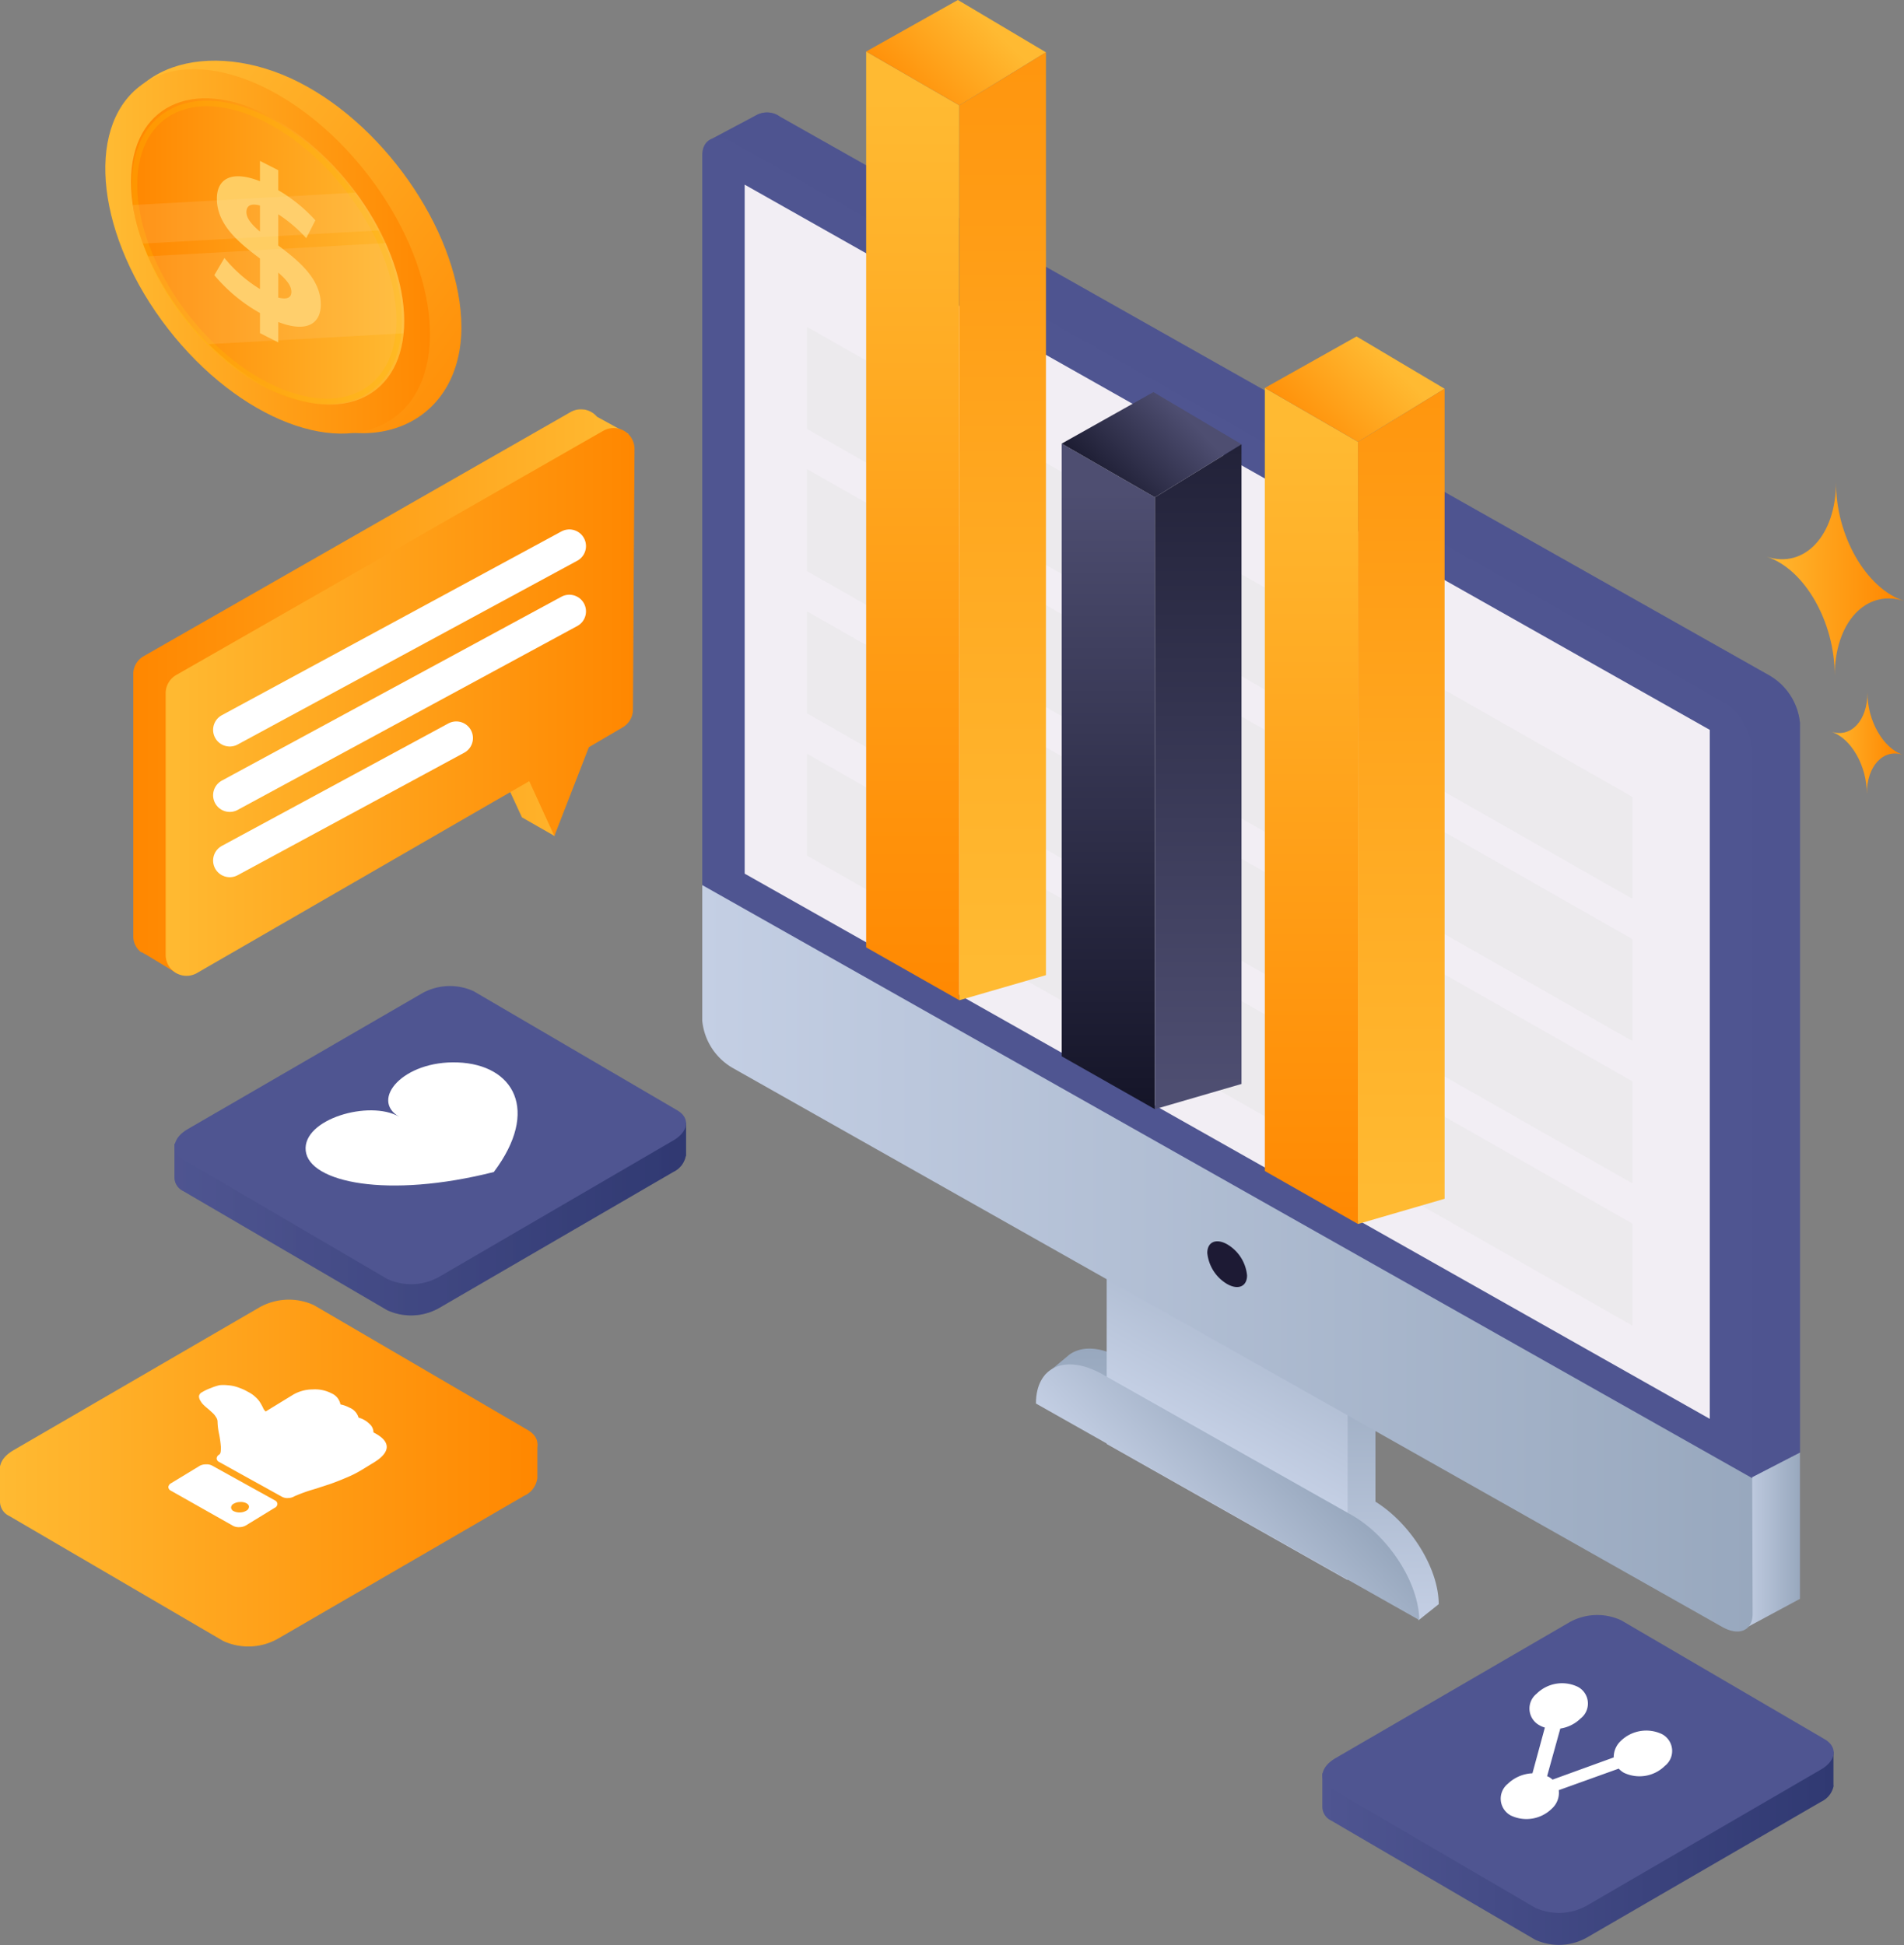 <svg xmlns="http://www.w3.org/2000/svg" xmlns:xlink="http://www.w3.org/1999/xlink" viewBox="0 0 171.46 175.18"><rect x="0" y="0" width="171.46" height="175.18" fill="#808080" stroke="none"/><defs><style>.cls-1,.cls-15,.cls-8{fill:none;}.cls-2{isolation:isolate;}.cls-3{fill:url(#Degradado_sin_nombre_2);}.cls-4{fill:url(#Degradado_sin_nombre_2-2);}.cls-5{fill:url(#Degradado_sin_nombre_2-3);}.cls-6{fill:url(#Degradado_sin_nombre_2-4);}.cls-7{fill:url(#Degradado_sin_nombre_27);}.cls-8{stroke:#ffb700;stroke-miterlimit:10;stroke-width:0.5px;}.cls-17,.cls-21,.cls-24,.cls-8{opacity:0.3;}.cls-17,.cls-21,.cls-24,.cls-30,.cls-34,.cls-8{mix-blend-mode:multiply;}.cls-9{fill:#ffcd62;}.cls-10{opacity:0.7;}.cls-11{clip-path:url(#clip-path);}.cls-12{fill:#ffdfaa;opacity:0.2;}.cls-13{fill:url(#Degradado_sin_nombre_27-2);}.cls-14{fill:url(#Degradado_sin_nombre_2-5);}.cls-15{stroke:#fff;stroke-linecap:round;stroke-linejoin:round;stroke-width:3px;}.cls-16,.cls-17{fill:url(#Degradado_sin_nombre_32);}.cls-18,.cls-30{fill:#4f5591;}.cls-19{fill:#fff;}.cls-20,.cls-21{fill:url(#Degradado_sin_nombre_2-6);}.cls-22{fill:url(#Degradado_sin_nombre_2-8);}.cls-23,.cls-24{fill:url(#Degradado_sin_nombre_32-3);}.cls-25{fill:url(#Degradado_sin_nombre_18);}.cls-26{fill:url(#Degradado_sin_nombre_18-2);}.cls-27{fill:url(#Degradado_sin_nombre_18-3);}.cls-28{fill:url(#Degradado_sin_nombre_18-4);}.cls-29{fill:url(#Degradado_sin_nombre_18-5);}.cls-30,.cls-34{opacity:0.5;}.cls-31{fill:url(#Degradado_sin_nombre_18-6);}.cls-32{fill:#1d1a34;}.cls-33{fill:#f2eef4;}.cls-34{fill:#e6e6e6;}.cls-35{fill:url(#Degradado_sin_nombre_2-9);}.cls-36{fill:url(#Degradado_sin_nombre_2-10);}.cls-37{fill:url(#Degradado_sin_nombre_2-11);}.cls-38{fill:url(#Degradado_sin_nombre_2-12);}.cls-39{fill:url(#Degradado_sin_nombre_2-13);}.cls-40{fill:url(#Degradado_sin_nombre_2-14);}.cls-41{fill:url(#Degradado_sin_nombre_22);}.cls-42{fill:url(#Degradado_sin_nombre_22-2);}.cls-43{fill:url(#Degradado_sin_nombre_22-3);}</style><linearGradient id="Degradado_sin_nombre_2" x1="102.56" y1="215.55" x2="117.28" y2="215.55" gradientTransform="matrix(0.84, 0.27, -0.01, 1.19, 74.58, -233.51)" gradientUnits="userSpaceOnUse"><stop offset="0" stop-color="#ffba32"/><stop offset="1" stop-color="#ff8700"/></linearGradient><linearGradient id="Degradado_sin_nombre_2-2" x1="109.59" y1="227.22" x2="117.28" y2="227.22" xlink:href="#Degradado_sin_nombre_2"/><linearGradient id="Degradado_sin_nombre_2-3" x1="11.04" y1="10.67" x2="48.67" y2="38.92" gradientTransform="matrix(1, 0, 0, 1, 0, 0)" xlink:href="#Degradado_sin_nombre_2"/><linearGradient id="Degradado_sin_nombre_2-4" x1="9.48" y1="133.45" x2="38.72" y2="133.45" gradientTransform="matrix(0.48, 1.02, -0.61, 0.79, 94.49, -107.21)" xlink:href="#Degradado_sin_nombre_2"/><linearGradient id="Degradado_sin_nombre_27" x1="11.8" y1="133.45" x2="36.4" y2="133.45" gradientTransform="matrix(1, 0.51, 0, 1, 0, -123.08)" gradientUnits="userSpaceOnUse"><stop offset="0" stop-color="#ff8700"/><stop offset="1" stop-color="#ffba32"/></linearGradient><clipPath id="clip-path"><path class="cls-1" d="M11.8,16.38c0-6.79,5.51-9.49,12.3-6S36.4,22.12,36.4,28.91s-5.51,9.49-12.3,6S11.8,23.17,11.8,16.38Z"/></clipPath><linearGradient id="Degradado_sin_nombre_27-2" x1="11.98" y1="62.28" x2="56.6" y2="62.28" gradientTransform="matrix(1, 0, 0, 1, 0, 0)" xlink:href="#Degradado_sin_nombre_27"/><linearGradient id="Degradado_sin_nombre_2-5" x1="14.92" y1="63.21" x2="57.16" y2="63.21" gradientTransform="matrix(1, 0, 0, 1, 0, 0)" xlink:href="#Degradado_sin_nombre_2"/><linearGradient id="Degradado_sin_nombre_32" x1="15.71" y1="104.49" x2="61.78" y2="104.49" gradientUnits="userSpaceOnUse"><stop offset="0" stop-color="#4f5591"/><stop offset="1" stop-color="#303972"/></linearGradient><linearGradient id="Degradado_sin_nombre_2-6" x1="0" y1="133.53" x2="48.4" y2="133.53" gradientTransform="matrix(1, 0, 0, 1, 0, 0)" xlink:href="#Degradado_sin_nombre_2"/><linearGradient id="Degradado_sin_nombre_2-8" x1="0" y1="131.14" x2="48.4" y2="131.14" gradientTransform="matrix(1, 0, 0, 1, 0, 0)" xlink:href="#Degradado_sin_nombre_2"/><linearGradient id="Degradado_sin_nombre_32-3" x1="119.05" y1="161.14" x2="165.12" y2="161.14" xlink:href="#Degradado_sin_nombre_32"/><linearGradient id="Degradado_sin_nombre_18" x1="120.95" y1="135.65" x2="120.95" y2="125.42" gradientUnits="userSpaceOnUse"><stop offset="0" stop-color="#c4cfe4"/><stop offset="1" stop-color="#98a8be"/></linearGradient><linearGradient id="Degradado_sin_nombre_18-2" x1="111.81" y1="145.91" x2="111.81" y2="121.48" xlink:href="#Degradado_sin_nombre_18"/><linearGradient id="Degradado_sin_nombre_18-3" x1="156.89" y1="138.66" x2="162.09" y2="138.66" xlink:href="#Degradado_sin_nombre_18"/><linearGradient id="Degradado_sin_nombre_18-4" x1="110.51" y1="-41.88" x2="110.51" y2="-65.31" gradientTransform="matrix(1, 0.56, 0, 1, 0, 110.17)" xlink:href="#Degradado_sin_nombre_18"/><linearGradient id="Degradado_sin_nombre_18-5" x1="110.51" y1="-169.74" x2="110.51" y2="-189.55" gradientTransform="matrix(1, 1.03, 0, 1, 0, 200.37)" xlink:href="#Degradado_sin_nombre_18"/><linearGradient id="Degradado_sin_nombre_18-6" x1="63.24" y1="-200.53" x2="157.79" y2="-200.53" gradientTransform="matrix(1, 1.03, 0, 1, 0, 200.37)" xlink:href="#Degradado_sin_nombre_18"/><linearGradient id="Degradado_sin_nombre_2-9" x1="82.2" y1="8.84" x2="82.2" y2="92.52" gradientTransform="matrix(1, 0, 0, 1, 0, 0)" xlink:href="#Degradado_sin_nombre_2"/><linearGradient id="Degradado_sin_nombre_2-10" x1="88.87" y1="1.9" x2="80.43" y2="10.34" gradientTransform="matrix(1, 0, 0, 1, 0, 0)" xlink:href="#Degradado_sin_nombre_2"/><linearGradient id="Degradado_sin_nombre_2-11" x1="90.29" y1="87.14" x2="90.29" y2="-28.43" gradientTransform="matrix(1, 0, 0, 1, 0, 0)" xlink:href="#Degradado_sin_nombre_2"/><linearGradient id="Degradado_sin_nombre_2-12" x1="118.09" y1="38.64" x2="118.09" y2="112.37" gradientTransform="matrix(1, 0, 0, 1, 0, 0)" xlink:href="#Degradado_sin_nombre_2"/><linearGradient id="Degradado_sin_nombre_2-13" x1="124.76" y1="32.21" x2="116.32" y2="40.65" gradientTransform="matrix(1, 0, 0, 1, 0, 0)" xlink:href="#Degradado_sin_nombre_2"/><linearGradient id="Degradado_sin_nombre_2-14" x1="126.19" y1="107.63" x2="126.19" y2="5.81" gradientTransform="matrix(1, 0, 0, 1, 0, 0)" xlink:href="#Degradado_sin_nombre_2"/><linearGradient id="Degradado_sin_nombre_22" x1="99.8" y1="44.35" x2="99.8" y2="104.29" gradientUnits="userSpaceOnUse"><stop offset="0" stop-color="#4e4e71"/><stop offset="1" stop-color="#101022"/></linearGradient><linearGradient id="Degradado_sin_nombre_22-2" x1="106.48" y1="37.21" x2="98.04" y2="45.65" xlink:href="#Degradado_sin_nombre_22"/><linearGradient id="Degradado_sin_nombre_22-3" x1="107.9" y1="97.83" x2="107.9" y2="16.77" xlink:href="#Degradado_sin_nombre_22"/></defs><title>slider3</title><g class="cls-2"><g id="Capa_2" data-name="Capa 2"><g id="Capa_1-2" data-name="Capa 1"><path class="cls-3" d="M165.34,43.4c0,4.82-2.83,7.84-6.24,6.74,3.41,1.1,6.15,5.9,6.12,10.73,0-4.83,2.83-7.85,6.24-6.75C168.05,53,165.3,48.22,165.34,43.4Z"/><path class="cls-4" d="M168.17,62.37c0,2.53-1.48,4.1-3.26,3.53,1.78.57,3.22,3.08,3.2,5.6,0-2.52,1.48-4.1,3.26-3.52C169.59,67.4,168.15,64.9,168.17,62.37Z"/><path class="cls-5" d="M10.19,13.88c0-8.07,8.67-10.58,16.74-6.47s14.62,14,14.62,22.07-7.14,12-15.21,7.88S10.19,22,10.19,13.88Z"/><ellipse class="cls-6" cx="24.1" cy="22.64" rx="11.36" ry="18.81" transform="translate(-8.82 19.55) rotate(-37.85)"/><path class="cls-7" d="M11.8,16.38c0-6.79,5.51-9.49,12.3-6S36.4,22.12,36.4,28.91s-5.51,9.49-12.3,6S11.8,23.17,11.8,16.38Z"/><ellipse class="cls-8" cx="24.1" cy="22.64" rx="9.29" ry="15.39" transform="matrix(0.79, -0.61, 0.61, 0.79, -8.82, 19.55)"/><path class="cls-9" d="M25.06,29v1.84L23.41,30V28.19a14.83,14.83,0,0,1-4.11-3.41l.91-1.55a12.72,12.72,0,0,0,3.2,2.8V23.28c-1.83-1.38-3.88-3-3.88-5.39,0-1.75,1.27-2.6,3.88-1.57V14.49l1.65.84v1.8a14,14,0,0,1,3.34,2.71l-.82,1.61a12.9,12.9,0,0,0-2.52-2.15v2.81c1.82,1.36,3.83,3,3.83,5.31C28.89,29.14,27.64,30,25.06,29Zm-1.65-8.13V18.51c-.88-.24-1.22.06-1.22.6S22.68,20.25,23.41,20.85Zm2.83,5.42c0-.58-.48-1.13-1.18-1.74V26.8C25.88,27,26.24,26.8,26.24,26.27Z"/><g class="cls-10"><g class="cls-11"><polygon class="cls-12" points="13.69 31.28 10.17 23.26 37.61 21.73 41.13 29.75 13.69 31.28"/><polygon class="cls-12" points="10.84 22.05 8.47 18.66 35.91 17.13 38.28 20.52 10.84 22.05"/></g></g><path class="cls-13" d="M56.6,39.09l-2.84-1.56a1.91,1.91,0,0,0-1.17-.65l-.06,0v0a1.84,1.84,0,0,0-1.13.22l-38.47,22A1.86,1.86,0,0,0,12,60.78V84.31a1.83,1.83,0,0,0,.71,1.45h0l.08,0a2.33,2.33,0,0,0,.34.2L16,87.7,16.4,85,44.72,68.67,47,73.61l2.94,1.68V70.55l-1.42-.87,1.59-4.11,3-1.76a1.88,1.88,0,0,0,.94-1.62L54.21,41Z"/><path class="cls-14" d="M54.34,38.79l-38.47,22a1.89,1.89,0,0,0-.95,1.64V86a1.88,1.88,0,0,0,2.82,1.63L47.66,70.35l2.26,4.94,3.11-8,3-1.76A1.87,1.87,0,0,0,57,63.87l.14-23.44A1.88,1.88,0,0,0,54.34,38.79Z"/><line class="cls-15" x1="20.69" y1="65.73" x2="51.27" y2="49.18"/><line class="cls-15" x1="20.69" y1="71.62" x2="51.27" y2="55.06"/><line class="cls-15" x1="20.69" y1="77.5" x2="41.09" y2="66.47"/><path class="cls-16" d="M61.78,104.15v-3.06l-1,.44L42.63,90.93a5.13,5.13,0,0,0-4.66.18L17.42,103H15.71v3h0a1.37,1.37,0,0,0,.8,1.27l18.35,10.72a5.13,5.13,0,0,0,4.66-.18l21.12-12.27a2,2,0,0,0,1.12-1.46Z"/><path class="cls-17" d="M61.78,104.15v-3.06l-1,.44L42.63,90.93a5.13,5.13,0,0,0-4.66.18L17.42,103H15.71v3h0a1.37,1.37,0,0,0,.8,1.27l18.35,10.72a5.13,5.13,0,0,0,4.66-.18l21.12-12.27a2,2,0,0,0,1.12-1.46Z"/><path class="cls-18" d="M60.65,102.7,39.53,115a5.13,5.13,0,0,1-4.66.18L16.52,104.44c-1.19-.7-1-1.92.33-2.72L38,89.46a5.13,5.13,0,0,1,4.66-.19L61,100C62.17,100.69,62,101.9,60.65,102.7Z"/><path class="cls-19" d="M41.21,95.68c-4.9-.18-7.91,3.35-5.27,4.89-2.64-1.54-8.71.2-8.41,3.06s7.36,4.34,16.94,1.92C48.64,100,46.28,95.87,41.21,95.68Z"/><path class="cls-20" d="M48.39,133.17V130l-1,.46L28.27,119.28a5.4,5.4,0,0,0-4.89.19L1.8,132H0v3.19H0a1.44,1.44,0,0,0,.84,1.34l19.27,11.26a5.42,5.42,0,0,0,4.9-.2L47.2,134.71a2,2,0,0,0,1.18-1.54Z"/><path class="cls-21" d="M48.39,133.17V130l-1,.46L28.27,119.28a5.4,5.4,0,0,0-4.89.19L1.8,132H0v3.19H0a1.44,1.44,0,0,0,.84,1.34l19.27,11.26a5.42,5.42,0,0,0,4.9-.2L47.2,134.71a2,2,0,0,0,1.18-1.54Z"/><path class="cls-22" d="M47.2,131.65,25,144.54a5.39,5.39,0,0,1-4.9.19L.85,133.47c-1.26-.73-1.1-2,.34-2.85l22.19-12.89a5.4,5.4,0,0,1,4.89-.19L47.55,128.8C48.8,129.54,48.65,130.81,47.2,131.65Z"/><path class="cls-19" d="M33.63,129a1,1,0,0,0-.34-.75,2.21,2.21,0,0,0-1-.58,1.38,1.38,0,0,0-.82-.9,3,3,0,0,0-.81-.29,1.37,1.37,0,0,0-.81-1,3.23,3.23,0,0,0-1.71-.35,3.51,3.51,0,0,0-1.72.46l-2.5,1.53-.14-.16a.91.91,0,0,1-.09-.17.88.88,0,0,0-.07-.14,4.56,4.56,0,0,0-.25-.43,2.32,2.32,0,0,0-.36-.4,2.54,2.54,0,0,0-.58-.42l-.35-.19a4.62,4.62,0,0,0-.44-.19,4.35,4.35,0,0,0-.55-.18,3.81,3.81,0,0,0-.61-.09,3.43,3.43,0,0,0-.72,0A4.74,4.74,0,0,0,19,125a4.57,4.57,0,0,0-.84.4.46.46,0,0,0-.24.34.76.76,0,0,0,.14.43,1.55,1.55,0,0,0,.28.36c.1.1.24.22.42.37s.33.3.41.37a1.44,1.44,0,0,1,.27.34.71.71,0,0,1,.15.4,5.82,5.82,0,0,0,.14,1.14,9.61,9.61,0,0,1,.16,1.15c0,.38,0,.62-.17.71a.42.42,0,0,0-.21.34.37.37,0,0,0,.22.31l5.65,3.13a1,1,0,0,0,.57.12,1.15,1.15,0,0,0,.57-.16,14.11,14.11,0,0,1,1.82-.65l1.44-.47c.34-.12.79-.29,1.35-.53a9.64,9.64,0,0,0,1.44-.72l1.16-.71c.79-.49,1.15-1,1.09-1.46S34.34,129.36,33.63,129Z"/><path class="cls-19" d="M24.77,135.13,19.12,132a1,1,0,0,0-.56-.12A1.16,1.16,0,0,0,18,132l-2.6,1.58a.46.46,0,0,0-.24.34.39.39,0,0,0,.23.33L21,137.42a1.1,1.1,0,0,0,.57.11,1.15,1.15,0,0,0,.57-.15l2.6-1.59a.4.4,0,0,0,.24-.34A.36.36,0,0,0,24.77,135.13Zm-2.59.92a1.19,1.19,0,0,1-.58.16,1.22,1.22,0,0,1-.56-.12.38.38,0,0,1-.23-.33.41.41,0,0,1,.24-.34,1.15,1.15,0,0,1,.57-.15,1.1,1.1,0,0,1,.57.11c.16.09.24.2.23.33A.41.41,0,0,1,22.18,136.05Z"/><path class="cls-23" d="M165.11,160.8v-3.06l-1,.44L146,147.57a5.16,5.16,0,0,0-4.66.19l-20.55,11.93h-1.71v3h0a1.38,1.38,0,0,0,.8,1.27l18.35,10.72a5.13,5.13,0,0,0,4.66-.18L164,162.26a2,2,0,0,0,1.13-1.46Z"/><path class="cls-24" d="M165.11,160.8v-3.06l-1,.44L146,147.57a5.16,5.16,0,0,0-4.66.19l-20.55,11.93h-1.71v3h0a1.38,1.38,0,0,0,.8,1.27l18.35,10.72a5.13,5.13,0,0,0,4.66-.18L164,162.26a2,2,0,0,0,1.13-1.46Z"/><path class="cls-18" d="M164,159.35l-21.11,12.27a5.13,5.13,0,0,1-4.66.18l-18.35-10.72c-1.19-.7-1-1.91.33-2.71l21.12-12.27a5.13,5.13,0,0,1,4.66-.18l18.34,10.72C165.51,157.34,165.36,158.55,164,159.35Z"/><path class="cls-19" d="M149.66,156.17a3.29,3.29,0,0,0-3.71.62,2,2,0,0,0-.63,1.48l-5.51,2a2,2,0,0,0-.33-.24l-.16-.07,1.19-4.29a3.32,3.32,0,0,0,1.83-.91,1.7,1.7,0,0,0-.26-2.85,3.26,3.26,0,0,0-3.7.62,1.71,1.71,0,0,0,.26,2.85,2,2,0,0,0,.48.2L138,159.7a3.39,3.39,0,0,0-2.21.94,1.72,1.72,0,0,0,.26,2.86,3.26,3.26,0,0,0,3.7-.62,1.92,1.92,0,0,0,.62-1.66l5.4-1.94a1.91,1.91,0,0,0,.46.37,3.26,3.26,0,0,0,3.7-.62A1.71,1.71,0,0,0,149.66,156.17Z"/><polygon class="cls-25" points="123.85 125.86 123.85 138.03 118.05 136.04 119.05 125.23 123.85 125.86"/><path class="cls-26" d="M129.56,144.48c0-3.23-2.53-7.28-5.71-9.25v-9.37l-4.8-.63-.64,6.91-17.33-9.79c-2-1.11-3.71-1.15-4.81-.33h0l-.2.17h0l-2,1.66,1.09.06A5.17,5.17,0,0,0,95,125h0l32.06,18.11.68,2.81,1.78-1.42h0Z"/><polygon class="cls-27" points="162.09 130.82 162.09 143.99 157.42 146.5 156.88 132.48 162.09 130.82"/><polygon class="cls-28" points="121.36 112.98 99.66 100.72 99.66 130.04 121.36 142.3 121.36 112.98"/><path class="cls-29" d="M121.73,136.45,99.29,123.77c-3.34-1.88-6-.7-6,2.63v0l34.52,19.5h0C127.77,142.57,125.07,138.34,121.73,136.45Z"/><path class="cls-18" d="M159.37,60.85,70.26,10.52a2,2,0,0,0-2.2-.12l-4.23,2.25,3.23,4,.48-.34V77.41l88.54,50-.69.36,2.4,5.26,4.3-2.22V65.11A5.57,5.57,0,0,0,159.37,60.85Z"/><path class="cls-30" d="M159.37,60.85,70.26,10.52a2,2,0,0,0-2.2-.12l-4.23,2.25,3.23,4,.48-.34V77.41l88.54,50-.69.36,2.4,5.26,4.3-2.22V65.11A5.57,5.57,0,0,0,159.37,60.85Z"/><path class="cls-31" d="M157.79,133,63.24,79.63v12.3A5.53,5.53,0,0,0,66,96.19l89.11,50.34c1.5.84,2.72.32,2.72-1.19Z"/><path class="cls-32" d="M112.3,114.86c0,1-.8,1.34-1.79.78a3.67,3.67,0,0,1-1.79-2.8c0-1,.8-1.34,1.79-.78A3.65,3.65,0,0,1,112.3,114.86Z"/><path class="cls-18" d="M157.79,133.12,63.24,79.71V14c0-1.51,1.21-2,2.72-1.19l89.11,50.34a5.56,5.56,0,0,1,2.72,4.26Z"/><polygon class="cls-33" points="153.97 127.78 67.06 78.68 67.06 16.63 153.97 65.73 153.97 127.78"/><polygon class="cls-34" points="147 119.38 72.67 77.05 72.67 67.88 147 110.2 147 119.38"/><polygon class="cls-34" points="147 106.57 72.67 64.24 72.67 55.06 147 97.39 147 106.57"/><polygon class="cls-34" points="147 93.75 72.67 51.43 72.67 42.25 147 84.58 147 93.75"/><polygon class="cls-34" points="147 80.94 72.67 38.62 72.67 29.44 147 71.77 147 80.94"/><polygon class="cls-35" points="78 85.32 78 4.64 86.39 9.49 86.39 90.08 78 85.32"/><polygon class="cls-36" points="78 4.64 86.26 0 94.19 4.71 86.39 9.49 78 4.64"/><polygon class="cls-37" points="94.19 4.71 94.19 87.82 86.39 90.08 86.39 9.49 94.19 4.71"/><polygon class="cls-38" points="113.9 105.46 113.9 34.94 122.29 39.79 122.29 110.23 113.9 105.46"/><polygon class="cls-39" points="113.9 34.94 122.16 30.3 130.09 35.01 122.29 39.79 113.9 34.94"/><polygon class="cls-40" points="130.09 35.01 130.09 107.96 122.29 110.23 122.29 39.79 130.09 35.01"/><polygon class="cls-41" points="95.61 95.13 95.61 39.95 104 44.79 104 99.89 95.61 95.13"/><polygon class="cls-42" points="95.61 39.95 103.87 35.31 111.8 40.01 104 44.79 95.61 39.95"/><polygon class="cls-43" points="111.8 40.01 111.8 97.62 104 99.89 104 44.79 111.8 40.01"/></g></g></g></svg>